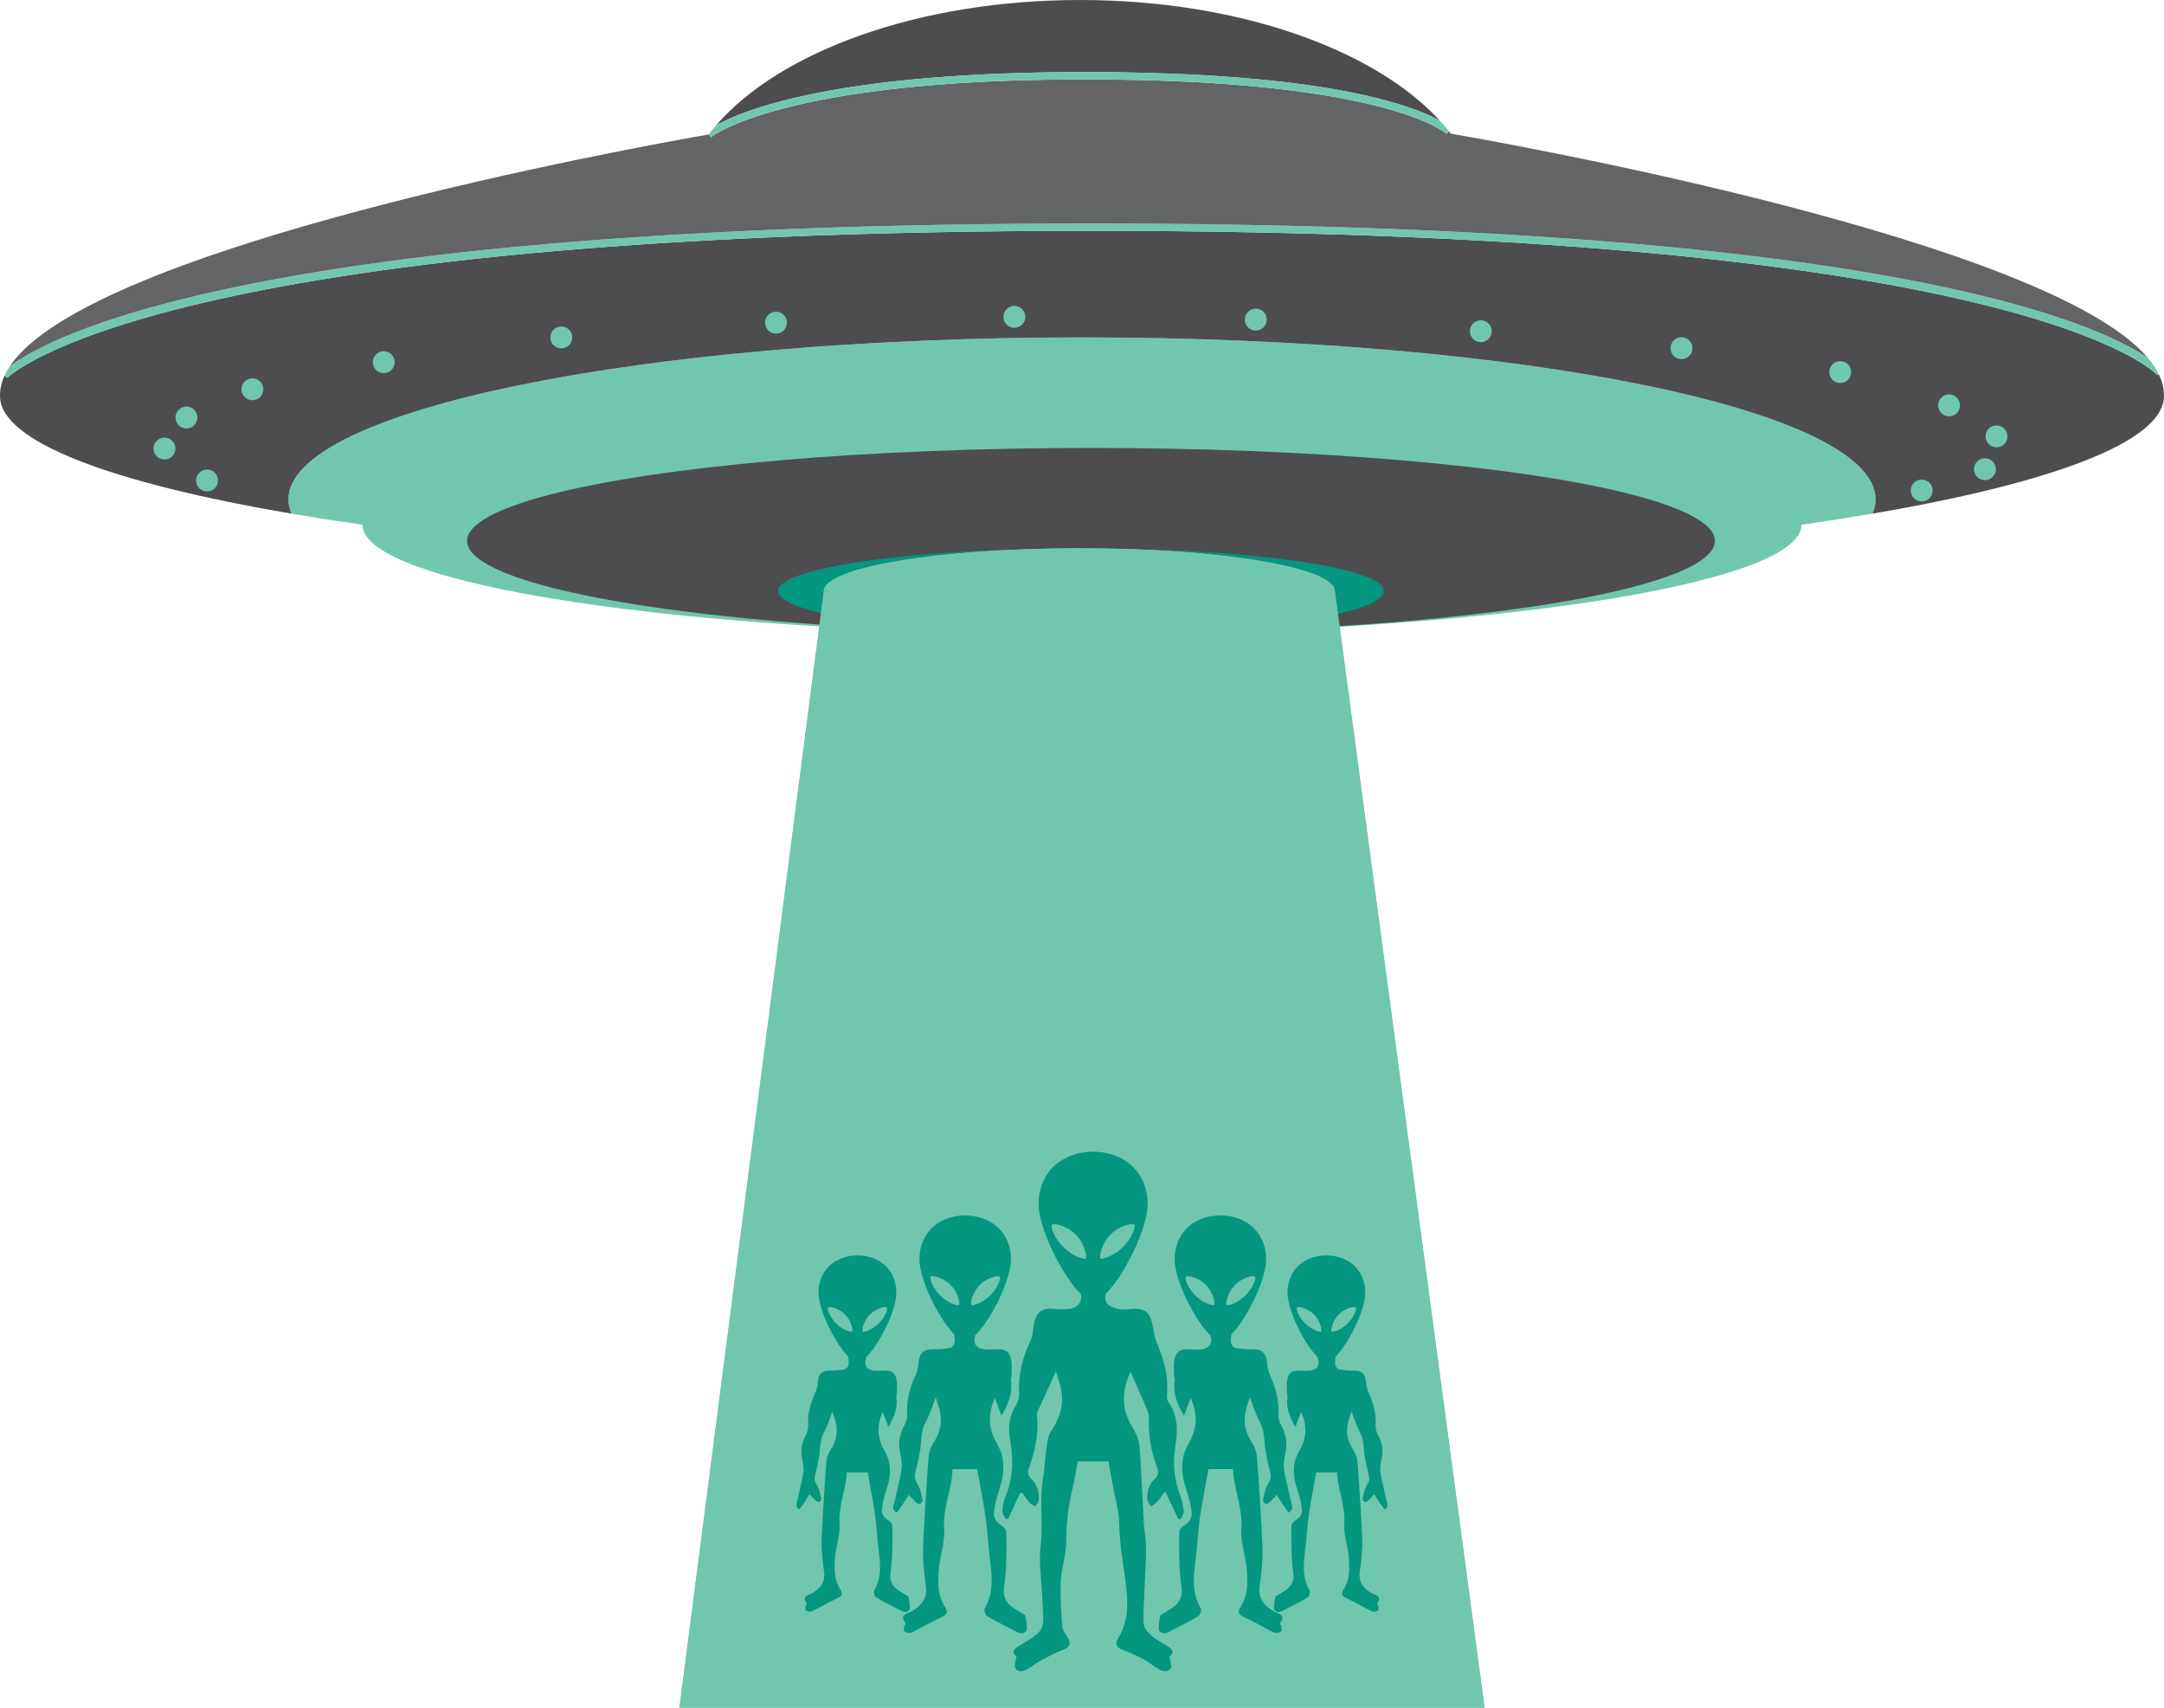 <?xml version="1.0" encoding="utf-8"?>
<!-- Generator: Adobe Illustrator 17.0.0, SVG Export Plug-In . SVG Version: 6.00 Build 0)  -->
<!DOCTYPE svg PUBLIC "-//W3C//DTD SVG 1.1//EN" "http://www.w3.org/Graphics/SVG/1.1/DTD/svg11.dtd">
<svg version="1.1" id="Layer_1" xmlns="http://www.w3.org/2000/svg" xmlns:xlink="http://www.w3.org/1999/xlink" x="0px" y="0px"
	 width="180px" height="142.034px" viewBox="0 0 180 142.034" enable-background="new 0 0 180 142.034" xml:space="preserve">
<g>
	<path fill="#70C7AE" d="M90,28.065c-36.458,0-66.012,6.032-66.012,13.473c0,0.398,0.09,0.792,0.255,1.181
		c1.882,0.321,3.85,0.629,5.908,0.921v0.001c0,5.015,26.795,9.08,59.849,9.08s59.849-4.065,59.849-9.08V43.64
		c2.058-0.292,4.026-0.6,5.908-0.921c0.166-0.389,0.255-0.783,0.255-1.181C156.012,34.097,126.458,28.065,90,28.065z"/>
</g>
<g>
	<path fill="#4D4D4F" d="M179.998,32.906c0.006-0.599-0.151-1.192-0.437-1.781l-0.1,0.082c-0.1-0.12-10.939-12.011-88.712-12.011
		c-77.824,0-90.027,12.108-90.14,12.231L0.39,31.225C0.13,31.789-0.009,32.358,0,32.93c0,3.785,9.21,7.226,24.242,9.788
		c-0.166-0.389-0.255-0.783-0.255-1.181c0-7.441,29.555-13.473,66.012-13.473c36.458,0,66.012,6.032,66.012,13.473
		c0,0.398-0.09,0.792-0.255,1.181C170.79,40.156,180,36.715,180,32.93C180,32.922,179.998,32.914,179.998,32.906z"/>
</g>
<g>
	<path fill="#70C7AE" d="M90.749,19.197c77.773,0,88.612,11.891,88.712,12.011l0.1-0.082c-0.221-0.454-0.516-0.904-0.895-1.35
		c-4.386-2.977-22.419-11.185-87.918-11.185c-69.529,0-86.638,9.398-89.924,11.859c-0.173,0.258-0.316,0.517-0.436,0.777
		l0.219,0.202C0.722,31.305,12.925,19.197,90.749,19.197z"/>
</g>
<g>
	<circle fill="#70C7AE" cx="17.224" cy="39.963" r="0.912"/>
</g>
<g>
	<circle fill="#70C7AE" cx="13.683" cy="37.307" r="0.912"/>
</g>
<g>
	<circle fill="#70C7AE" cx="15.506" cy="34.727" r="0.911"/>
</g>
<g>
	<circle fill="#70C7AE" cx="20.993" cy="32.375" r="0.911"/>
</g>
<g>
	<circle fill="#70C7AE" cx="31.919" cy="30.123" r="0.911"/>
</g>
<g>
	<circle fill="#70C7AE" cx="46.69" cy="28.065" r="0.911"/>
</g>
<g>
	<circle fill="#70C7AE" cx="64.546" cy="26.835" r="0.911"/>
</g>
<g>
	<circle fill="#70C7AE" cx="84.375" cy="26.353" r="0.911"/>
</g>
<g>
	<circle fill="#70C7AE" cx="104.457" cy="26.582" r="0.911"/>
</g>
<g>
	<circle fill="#70C7AE" cx="123.173" cy="27.545" r="0.911"/>
</g>
<g>
	<circle fill="#70C7AE" cx="139.866" cy="28.959" r="0.911"/>
</g>
<g>
	<circle fill="#70C7AE" cx="153.068" cy="30.946" r="0.911"/>
</g>
<g>
	<circle fill="#70C7AE" cx="162.123" cy="33.714" r="0.911"/>
</g>
<g>
	<circle fill="#70C7AE" cx="166.068" cy="36.294" r="0.911"/>
</g>
<g>
	<circle fill="#70C7AE" cx="165.105" cy="39.026" r="0.911"/>
</g>
<g>
	<circle fill="#70C7AE" cx="159.847" cy="40.796" r="0.911"/>
</g>
<g>
	<path fill="#4D4D4F" d="M90.225,5.994h0.18c19.797,0.018,27.04,2.759,29.357,4.037C114.306,4.088,102.959,0,89.838,0
		c-13.4,0-24.947,4.264-30.262,10.413c2.303-1.284,10.001-4.4,30.469-4.419H90.225z"/>
</g>
<g>
	<path fill="#636466" d="M120.68,11.116c-0.054-0.07-0.114-0.139-0.169-0.209l-0.189,0.222c-0.057-0.048-5.001-4.505-29.917-4.527
		h-0.18h-0.18c-25.008,0.023-30.844,4.762-30.899,4.81l-0.197-0.231l0,0c-6.325,1.107-51.463,9.316-58.124,19.268
		C4.11,27.988,21.22,18.59,90.749,18.59c65.499,0,83.531,8.208,87.918,11.185C170.302,19.906,125.216,11.9,120.68,11.116z"/>
</g>
<g>
	<path fill="#70C7AE" d="M90.046,6.601h0.18h0.18c24.915,0.023,29.86,4.479,29.917,4.527l0.189-0.222
		c-0.236-0.296-0.485-0.588-0.749-0.876c-2.317-1.278-9.56-4.019-29.357-4.037h-0.18h-0.18c-20.469,0.02-28.166,3.137-30.47,4.42
		c-0.219,0.253-0.431,0.508-0.628,0.767l0.197,0.231C59.202,11.364,65.038,6.624,90.046,6.601z"/>
</g>
<g>
	<ellipse fill="#4D4D4F" cx="90.749" cy="44.988" rx="51.899" ry="7.733"/>
</g>
<g>
	<ellipse fill="#04967F" cx="89.914" cy="49.161" rx="25.191" ry="3.559"/>
</g>
<g>
	<path fill="#70C7AE" d="M111.033,49.161h-0.006c0-1.966-9.514-3.559-21.25-3.559s-21.25,1.594-21.25,3.559l-12.014,92.873h66.974
		L111.033,49.161z"/>
</g>
<g>
	<path fill="#70C7AE" d="M111.033,49.161h-0.006c0-1.966-9.514-3.559-21.25-3.559s-21.25,1.594-21.25,3.559l-12.014,92.873h66.974
		L111.033,49.161z"/>
</g>
<g>
	<g>
		<path fill="#04967F" d="M85.221,134.294c-0.078-0.055-0.17-0.097-0.253-0.147c-0.18-0.111-0.355-0.226-0.539-0.332
			c-0.695-0.396-1.022-0.963-0.917-1.778c0.074-0.571,0.147-1.151,0.166-1.727c0.037-0.963,0.046-1.925,0.023-2.888
			c-0.005-0.18-0.193-0.424-0.364-0.52c-0.474-0.272-0.732-0.668-0.659-1.184c0.088-0.622,0.235-1.244,0.442-1.838
			c0.456-1.303,0.511-2.625-0.184-3.8c-0.755-1.276-0.778-2.483-0.18-3.804c0.184,0.497,0.359,0.967,0.548,1.469
			c0.548-0.93,0.94-1.833,0.783-2.883c-0.023-0.147,0.051-0.304,0.051-0.461c0.005-0.424,0.051-0.857-0.023-1.267
			c-0.129-0.709-0.465-0.935-1.174-0.917c-0.332,0.005-0.663,0.046-0.986,0.018c-0.737-0.055-1.059-0.484-0.838-1.174
			c0.002-0.005,0.004-0.01,0.005-0.015c0.055-0.054,0.113-0.105,0.165-0.162c0.671-0.74,1.18-1.59,1.636-2.472
			c0.304-0.589,0.57-1.195,0.784-1.823c0.149-0.437,0.273-0.881,0.34-1.339c0.084-0.57,0.04-1.129-0.128-1.677
			c-0.27-0.88-0.814-1.545-1.618-1.992c-0.623-0.346-1.298-0.487-2.025-0.492c-0.696,0.003-1.378,0.144-2.009,0.492
			c-0.641,0.353-1.126,0.855-1.436,1.518c-0.347,0.741-0.431,1.519-0.286,2.322c0.1,0.556,0.273,1.092,0.477,1.617
			c0.272,0.699,0.597,1.374,0.971,2.024c0.362,0.63,0.757,1.238,1.245,1.779c0.044,0.049,0.092,0.092,0.137,0.138
			c0.041,0.191,0.06,0.392,0.046,0.608c-0.014,0.18-0.193,0.465-0.341,0.502c-0.442,0.097-0.912,0.138-1.368,0.129
			c-0.907-0.018-1.253,0.299-1.322,1.216c-0.023,0.332-0.111,0.677-0.253,0.981c-0.465,1.018-0.737,2.063-0.682,3.196
			c0.014,0.304-0.069,0.659-0.221,0.926c-0.392,0.668-0.511,1.354-0.392,2.114c0.083,0.493,0.217,1.009,0.152,1.492
			c-0.12,0.889-0.373,1.759-0.557,2.639c-0.074,0.359-0.318,0.765,0.134,1.018c0.037,0.023,0.368-0.465,0.548-0.723
			c0.17-0.244,0.313-0.507,0.47-0.755c0.189,0.193,0.368,0.405,0.571,0.585c0.097,0.092,0.267,0.212,0.355,0.184
			c0.106-0.041,0.244-0.244,0.221-0.345c-0.106-0.456-0.18-0.958-0.428-1.336c-0.212-0.332-0.267-0.567-0.175-0.944
			c0.207-0.838,0.419-1.69,0.479-2.547c0.041-0.626,0.124-1.184,0.433-1.746c0.322-0.59,0.511-1.253,0.788-1.953
			c0.078,0.24,0.12,0.405,0.18,0.562c0.415,1.147,0.309,2.22-0.387,3.252c-0.216,0.322-0.359,0.746-0.387,1.133
			c-0.184,2.538-0.364,5.076-0.461,7.618c-0.037,1.032,0.097,2.082,0.235,3.114c0.143,1.032-0.345,1.626-1.165,2.105
			c-0.336,0.198-1.091,0.286-0.52,1.004c0.018,0.023-0.078,0.12-0.092,0.189c-0.028,0.157-0.106,0.391-0.037,0.461
			c0.115,0.115,0.355,0.189,0.511,0.152c0.253-0.06,0.484-0.221,0.723-0.345c0.659-0.341,1.308-0.7,1.981-1.018
			c0.442-0.207,0.378-0.502,0.184-0.801c-0.649-1.013-0.594-2.142-0.497-3.247c0.092-1.073,0.516-2.151,0.433-3.196
			c-0.138-1.773,0.649-3.353,0.695-5.016c0.719,0,1.363,0,2.054,0c0.06,0.332,0.129,0.705,0.193,1.082
			c0.18,1.041,0.391,2.082,0.534,3.132c0.129,0.949,0.18,1.911,0.285,2.865c0.175,1.529,0.47,3.058-0.387,4.509
			c-0.083,0.138,0.055,0.553,0.207,0.645c0.737,0.442,1.515,0.811,2.275,1.216c0.332,0.175,0.659,0.368,0.981,0
			C85.484,135.515,85.341,134.377,85.221,134.294z M80.972,107.642c0.34-0.744,0.914-1.22,1.695-1.449
			c0.114-0.034,0.238-0.044,0.358-0.045c0.128-0.002,0.178,0.051,0.16,0.177c-0.019,0.13-0.049,0.264-0.103,0.382
			c-0.343,0.75-0.879,1.319-1.627,1.675c-0.157,0.075-0.328,0.128-0.498,0.168c-0.16,0.037-0.186,0.003-0.18-0.212
			C80.788,108.125,80.864,107.878,80.972,107.642z M78.795,108.212c-0.621-0.393-1.079-0.926-1.351-1.611
			c-0.039-0.097-0.052-0.206-0.063-0.31c-0.009-0.086,0.029-0.123,0.115-0.138c0.16-0.027,0.314,0.008,0.464,0.056
			c0.612,0.193,1.1,0.552,1.453,1.092c0.195,0.298,0.374,0.797,0.379,1.084c0.003,0.171-0.025,0.198-0.195,0.168
			C79.305,108.5,79.043,108.369,78.795,108.212z"/>
	</g>
</g>
<g>
	<g>
		<path fill="#04967F" d="M98.136,124.284c-0.476-1.261-0.597-2.546-0.389-3.871c0.207-1.319,0.293-2.616-0.556-3.789
			c-0.12-0.165-0.144-0.441-0.125-0.658c0.128-1.466-0.228-2.829-0.799-4.163c-0.176-0.411-0.279-0.864-0.352-1.307
			c-0.161-0.971-0.38-1.798-1.817-1.628c-0.382,0.045-0.791,0.077-1.155-0.014c-0.341-0.086-0.81-0.27-0.924-0.538
			c-0.083-0.194-0.096-0.438-0.063-0.695c0.055-0.055,0.114-0.106,0.167-0.164c0.8-0.882,1.405-1.893,1.949-2.945
			c0.362-0.701,0.679-1.423,0.933-2.171c0.177-0.521,0.325-1.049,0.405-1.595c0.1-0.679,0.048-1.345-0.153-1.998
			c-0.322-1.048-0.969-1.84-1.927-2.372c-0.742-0.412-1.546-0.58-2.412-0.587c-0.829,0.003-1.641,0.171-2.393,0.585
			c-0.763,0.42-1.341,1.019-1.71,1.808c-0.413,0.883-0.513,1.809-0.34,2.766c0.12,0.662,0.325,1.3,0.568,1.926
			c0.324,0.833,0.711,1.636,1.157,2.41c0.431,0.75,0.901,1.474,1.483,2.119c0.074,0.082,0.154,0.156,0.231,0.233
			c0.107,0.662-0.262,1.158-1.033,1.232c-0.364,0.035-0.74,0.042-1.102-0.004c-1.211-0.154-1.73,0.325-1.846,1.77
			c-0.024,0.297-0.083,0.611-0.212,0.875c-0.682,1.399-1.035,2.857-0.951,4.422c0.016,0.303-0.074,0.664-0.24,0.914
			c-0.598,0.9-0.688,1.874-0.511,2.892c0.28,1.61,0.27,3.183-0.383,4.72c-0.161,0.38-0.232,0.815-0.256,1.23
			c-0.012,0.21,0.172,0.432,0.267,0.648c0.072-0.003,0.143-0.006,0.215-0.01c0.33-0.715,0.661-1.431,0.991-2.146
			c0.067-0.006,0.134-0.012,0.2-0.018c0.188,0.274,0.356,0.565,0.573,0.814c0.121,0.139,0.324,0.209,0.489,0.31
			c0.099-0.166,0.271-0.326,0.285-0.499c0.056-0.679-0.108-1.303-0.62-1.795c-0.259-0.249-0.343-0.504-0.205-0.877
			c0.527-1.424,0.835-2.888,0.675-4.422c-0.011-0.104,0.022-0.224,0.067-0.322c0.506-1.111,1.017-2.22,1.517-3.307
			c0.052,0.179,0.116,0.454,0.212,0.717c0.529,1.451,0.335,2.799-0.512,4.085c-0.207,0.314-0.368,0.696-0.423,1.066
			c-0.155,1.049-0.203,2.115-0.37,3.162c-0.29,1.82,0.053,3.65-0.183,5.485c-0.175,1.355,0.079,2.763,0.132,4.149
			c0.11,2.883,0.48,2.721-1.946,4.183c-0.547,0.33-0.56,0.53-0.198,0.876c-0.049,0.39-0.208,0.743-0.095,0.946
			c0.217,0.39,0.641,0.28,0.976,0.1c0.355-0.191,0.67-0.458,1.026-0.649c0.622-0.335,1.239-0.701,1.9-0.936
			c0.6-0.213,0.778-0.496,0.453-1.067c-0.16-0.282-0.426-0.561-0.447-0.855c-0.089-1.265-0.187-2.539-0.124-3.802
			c0.058-1.149,0.458-2.287,0.457-3.43c-0.001-1.426,0.169-2.802,0.494-4.178c0.193-0.818,0.322-1.652,0.458-2.366
			c0.882,0,1.694,0,2.562,0c0.089,0.509,0.194,1.114,0.301,1.719c0.212,1.194,0.58,2.385,0.598,3.581
			c0.021,1.423,0.258,2.797,0.448,4.191c0.244,1.795,0.477,3.605-0.582,5.279c-0.276,0.436-0.042,0.744,0.438,0.915
			c0.591,0.21,1.165,0.479,1.72,0.774c0.423,0.225,0.791,0.554,1.207,0.795c0.346,0.199,0.793,0.331,1.04-0.058
			c0.126-0.198-0.046-0.585-0.094-0.974c0.366-0.328,0.346-0.54-0.174-0.857c-0.461-0.282-0.947-0.542-1.349-0.895
			c-0.284-0.25-0.605-0.629-0.631-0.971c-0.064-0.862,0.026-1.736,0.061-2.605c0.05-1.232,0.139-2.463,0.145-3.695
			c0.003-0.687-0.154-1.372-0.194-2.061c-0.123-2.138-0.185-4.281-0.361-6.414c-0.048-0.582-0.341-1.184-0.653-1.697
			c-0.932-1.533-0.74-3.046-0.095-4.496c0.409,0.926,0.849,1.901,1.267,2.884c0.124,0.291,0.277,0.611,0.267,0.912
			c-0.049,1.449,0.167,2.847,0.688,4.198c0.14,0.363,0.1,0.658-0.208,0.935c-0.495,0.445-0.643,1.052-0.617,1.685
			c0.009,0.206,0.206,0.403,0.317,0.604c0.17-0.13,0.362-0.239,0.503-0.395c0.209-0.23,0.382-0.492,0.669-0.872
			c0.416,0.882,0.755,1.602,1.094,2.322c0.079-0.013,0.158-0.025,0.237-0.038c0.078-0.216,0.241-0.442,0.215-0.645
			C98.409,125.204,98.303,124.728,98.136,124.284z M91.746,103.595c0.405-0.886,1.089-1.453,2.018-1.726
			c0.136-0.04,0.284-0.052,0.426-0.054c0.152-0.002,0.212,0.061,0.19,0.211c-0.022,0.155-0.058,0.314-0.123,0.455
			c-0.409,0.893-1.047,1.57-1.937,1.995c-0.188,0.089-0.391,0.153-0.594,0.2c-0.191,0.045-0.221,0.004-0.215-0.253
			C91.527,104.17,91.618,103.876,91.746,103.595z M89.154,104.274c-0.74-0.468-1.285-1.103-1.609-1.918
			c-0.046-0.115-0.062-0.245-0.075-0.37c-0.011-0.102,0.035-0.147,0.137-0.164c0.19-0.032,0.373,0.01,0.552,0.066
			c0.729,0.23,1.31,0.657,1.731,1.3c0.232,0.354,0.446,0.949,0.452,1.291c0.003,0.204-0.03,0.236-0.232,0.2
			C89.761,104.616,89.449,104.46,89.154,104.274z"/>
	</g>
</g>
<g>
	<g>
		<path fill="#04967F" d="M107.357,124.783c-0.184-0.88-0.438-1.75-0.557-2.639c-0.064-0.484,0.069-0.999,0.152-1.492
			c0.12-0.76,0-1.446-0.392-2.114c-0.152-0.267-0.235-0.622-0.221-0.926c0.055-1.133-0.216-2.179-0.682-3.196
			c-0.143-0.304-0.23-0.649-0.253-0.981c-0.069-0.917-0.415-1.234-1.322-1.216c-0.456,0.009-0.926-0.032-1.368-0.129
			c-0.147-0.037-0.327-0.322-0.341-0.502c-0.014-0.216,0.005-0.417,0.046-0.608c0.045-0.047,0.094-0.09,0.137-0.138
			c0.488-0.542,0.883-1.15,1.245-1.779c0.374-0.65,0.7-1.325,0.971-2.024c0.204-0.525,0.377-1.061,0.477-1.617
			c0.145-0.803,0.061-1.581-0.286-2.322c-0.31-0.662-0.796-1.165-1.436-1.518c-0.631-0.348-1.313-0.489-2.009-0.492
			c-0.727,0.006-1.403,0.146-2.025,0.492c-0.804,0.447-1.347,1.111-1.618,1.992c-0.168,0.548-0.213,1.107-0.129,1.677
			c0.068,0.459,0.192,0.902,0.34,1.339c0.213,0.628,0.479,1.234,0.784,1.823c0.456,0.883,0.965,1.732,1.636,2.472
			c0.052,0.057,0.11,0.108,0.165,0.162c0.002,0.005,0.004,0.01,0.005,0.015c0.221,0.691-0.101,1.119-0.838,1.174
			c-0.322,0.028-0.654-0.014-0.986-0.018c-0.709-0.018-1.046,0.207-1.174,0.917c-0.074,0.41-0.028,0.843-0.023,1.267
			c0,0.157,0.074,0.313,0.051,0.461c-0.157,1.05,0.235,1.953,0.783,2.883c0.189-0.502,0.364-0.972,0.548-1.469
			c0.599,1.322,0.576,2.529-0.18,3.804c-0.695,1.174-0.64,2.496-0.184,3.8c0.207,0.594,0.355,1.216,0.442,1.838
			c0.074,0.516-0.184,0.912-0.659,1.184c-0.17,0.097-0.359,0.341-0.364,0.52c-0.023,0.963-0.014,1.925,0.023,2.888
			c0.018,0.576,0.092,1.156,0.166,1.727c0.106,0.815-0.221,1.382-0.917,1.778c-0.184,0.106-0.359,0.221-0.539,0.332
			c-0.083,0.051-0.175,0.092-0.253,0.147c-0.12,0.083-0.263,1.221-0.152,1.34c0.322,0.368,0.649,0.175,0.981,0
			c0.76-0.405,1.538-0.774,2.275-1.216c0.152-0.092,0.29-0.507,0.207-0.645c-0.857-1.451-0.562-2.98-0.387-4.509
			c0.106-0.953,0.156-1.916,0.286-2.865c0.143-1.05,0.355-2.091,0.534-3.132c0.064-0.378,0.134-0.751,0.193-1.082
			c0.691,0,1.336,0,2.054,0c0.046,1.663,0.834,3.242,0.695,5.016c-0.083,1.045,0.341,2.123,0.433,3.196
			c0.097,1.105,0.152,2.234-0.497,3.247c-0.193,0.299-0.258,0.594,0.184,0.801c0.672,0.318,1.322,0.677,1.98,1.018
			c0.239,0.124,0.47,0.286,0.723,0.345c0.157,0.037,0.396-0.037,0.511-0.152c0.069-0.069-0.009-0.304-0.037-0.461
			c-0.014-0.069-0.11-0.166-0.092-0.189c0.571-0.719-0.184-0.806-0.52-1.004c-0.82-0.479-1.308-1.073-1.165-2.105
			c0.138-1.032,0.272-2.082,0.235-3.114c-0.097-2.542-0.276-5.08-0.461-7.618c-0.028-0.387-0.17-0.811-0.387-1.133
			c-0.695-1.032-0.801-2.105-0.387-3.252c0.06-0.157,0.101-0.322,0.18-0.562c0.276,0.7,0.465,1.363,0.788,1.953
			c0.309,0.562,0.392,1.119,0.433,1.746c0.06,0.857,0.272,1.709,0.479,2.547c0.092,0.378,0.037,0.613-0.175,0.944
			c-0.249,0.378-0.322,0.88-0.428,1.336c-0.023,0.101,0.115,0.304,0.221,0.345c0.088,0.028,0.258-0.092,0.355-0.184
			c0.203-0.18,0.382-0.392,0.571-0.585c0.157,0.249,0.299,0.511,0.47,0.755c0.18,0.258,0.511,0.746,0.548,0.723
			C107.675,125.548,107.431,125.142,107.357,124.783z M102.382,107.301c0.353-0.54,0.841-0.899,1.453-1.092
			c0.15-0.047,0.304-0.082,0.464-0.056c0.086,0.014,0.124,0.052,0.115,0.138c-0.011,0.105-0.024,0.214-0.063,0.31
			c-0.272,0.685-0.73,1.218-1.351,1.611c-0.248,0.157-0.51,0.288-0.803,0.34c-0.169,0.03-0.198,0.003-0.195-0.168
			C102.008,108.098,102.187,107.598,102.382,107.301z M100.341,108.382c-0.748-0.356-1.284-0.925-1.627-1.675
			c-0.054-0.119-0.084-0.252-0.103-0.382c-0.018-0.126,0.032-0.179,0.16-0.177c0.12,0.002,0.244,0.012,0.358,0.045
			c0.78,0.229,1.354,0.705,1.694,1.449c0.108,0.236,0.184,0.483,0.196,0.696c0.006,0.215-0.02,0.25-0.18,0.212
			C100.669,108.51,100.499,108.457,100.341,108.382z"/>
	</g>
</g>
<g>
	<g>
		<path fill="#04967F" d="M115.295,124.67c-0.157-0.748-0.372-1.488-0.474-2.243c-0.055-0.411,0.059-0.85,0.129-1.268
			c0.102-0.646,0-1.229-0.333-1.797c-0.129-0.227-0.2-0.529-0.188-0.787c0.047-0.963-0.184-1.852-0.579-2.717
			c-0.121-0.258-0.196-0.552-0.215-0.834c-0.059-0.779-0.352-1.049-1.124-1.034c-0.388,0.008-0.787-0.027-1.163-0.11
			c-0.125-0.031-0.278-0.274-0.29-0.427c-0.016-0.235,0.004-0.454,0.067-0.654c0.001-0.004,0.003-0.007,0.004-0.01
			c0.028-0.029,0.058-0.056,0.085-0.086c0.415-0.46,0.75-0.977,1.058-1.512c0.318-0.553,0.595-1.126,0.826-1.72
			c0.174-0.447,0.32-0.902,0.406-1.374c0.123-0.683,0.052-1.344-0.243-1.974c-0.263-0.563-0.676-0.99-1.221-1.29
			c-0.537-0.296-1.116-0.416-1.708-0.418c-0.618,0.005-1.192,0.124-1.722,0.419c-0.683,0.38-1.145,0.945-1.375,1.693
			c-0.143,0.466-0.181,0.941-0.109,1.426c0.057,0.39,0.163,0.767,0.289,1.138c0.181,0.534,0.408,1.049,0.666,1.549
			c0.388,0.75,0.82,1.472,1.391,2.101c0.025,0.027,0.053,0.05,0.078,0.077c0.001,0.003,0.003,0.006,0.004,0.009v0.004
			c0.024,0.059,0.043,0.117,0.063,0.176c0.188,0.587-0.086,0.951-0.713,0.998c-0.274,0.023-0.556-0.012-0.838-0.016
			c-0.603-0.016-0.889,0.176-0.998,0.779c-0.063,0.348-0.023,0.716-0.02,1.077c0,0.133,0.063,0.266,0.043,0.392
			c-0.133,0.893,0.2,1.66,0.666,2.451c0.16-0.427,0.309-0.826,0.466-1.249c0.509,1.124,0.489,2.149-0.153,3.234
			c-0.591,0.998-0.544,2.122-0.157,3.23c0.176,0.505,0.301,1.034,0.376,1.562c0.063,0.438-0.157,0.775-0.56,1.006
			c-0.145,0.082-0.305,0.29-0.309,0.442c-0.02,0.818-0.012,1.636,0.02,2.455c0.016,0.489,0.078,0.983,0.141,1.468
			c0.09,0.693-0.188,1.174-0.779,1.511c-0.157,0.09-0.305,0.188-0.458,0.282c-0.071,0.043-0.149,0.078-0.215,0.125
			c-0.102,0.07-0.223,1.038-0.129,1.139c0.274,0.313,0.552,0.149,0.834,0c0.646-0.345,1.308-0.658,1.934-1.034
			c0.129-0.078,0.247-0.431,0.176-0.548c-0.728-1.233-0.478-2.533-0.329-3.833c0.09-0.81,0.133-1.629,0.243-2.435
			c0.121-0.893,0.301-1.777,0.454-2.662c0.055-0.321,0.114-0.638,0.164-0.92c0.587,0,1.135,0,1.746,0
			c0.039,1.413,0.709,2.756,0.591,4.263c-0.07,0.889,0.29,1.805,0.368,2.717c0.082,0.94,0.129,1.899-0.423,2.76
			c-0.164,0.254-0.219,0.505,0.157,0.681c0.572,0.27,1.124,0.576,1.683,0.865c0.204,0.106,0.399,0.243,0.615,0.294
			c0.133,0.031,0.337-0.031,0.435-0.129c0.059-0.059-0.008-0.258-0.031-0.391c-0.012-0.059-0.094-0.141-0.078-0.161
			c0.485-0.611-0.157-0.685-0.442-0.853c-0.697-0.407-1.112-0.912-0.99-1.789c0.117-0.877,0.231-1.77,0.2-2.647
			c-0.082-2.161-0.235-4.318-0.391-6.475c-0.024-0.329-0.145-0.689-0.329-0.963c-0.591-0.877-0.681-1.789-0.329-2.764
			c0.051-0.133,0.086-0.274,0.153-0.478c0.235,0.595,0.395,1.159,0.669,1.66c0.262,0.478,0.333,0.951,0.368,1.484
			c0.051,0.728,0.231,1.452,0.407,2.165c0.078,0.321,0.031,0.521-0.149,0.803c-0.211,0.321-0.274,0.748-0.364,1.135
			c-0.02,0.086,0.098,0.258,0.188,0.294c0.074,0.024,0.219-0.078,0.301-0.157c0.172-0.153,0.325-0.333,0.485-0.497
			c0.133,0.211,0.254,0.435,0.399,0.642c0.153,0.219,0.435,0.634,0.466,0.615C115.565,125.32,115.358,124.975,115.295,124.67z
			 M109.755,110.756c-0.145-0.034-0.29-0.079-0.424-0.143c-0.636-0.303-1.091-0.786-1.383-1.424
			c-0.046-0.101-0.072-0.214-0.088-0.325c-0.015-0.107,0.028-0.152,0.136-0.151c0.102,0.001,0.207,0.01,0.304,0.038
			c0.663,0.195,1.151,0.599,1.44,1.232c0.092,0.201,0.157,0.41,0.167,0.591C109.913,110.758,109.891,110.788,109.755,110.756z
			 M110.744,110.615c0.004-0.244,0.157-0.668,0.322-0.921c0.3-0.459,0.715-0.764,1.235-0.928c0.128-0.04,0.258-0.07,0.394-0.047
			c0.073,0.012,0.106,0.044,0.098,0.117c-0.009,0.089-0.021,0.182-0.053,0.264c-0.232,0.582-0.62,1.036-1.148,1.369
			c-0.211,0.133-0.433,0.244-0.682,0.289C110.766,110.784,110.742,110.761,110.744,110.615z"/>
	</g>
</g>
<g>
	<g>
		<path fill="#04967F" d="M75.519,132.754c-0.067-0.047-0.145-0.082-0.215-0.125c-0.153-0.094-0.301-0.192-0.458-0.282
			c-0.591-0.337-0.869-0.818-0.779-1.511c0.063-0.485,0.125-0.979,0.141-1.468c0.031-0.818,0.039-1.636,0.02-2.455
			c-0.004-0.153-0.164-0.36-0.309-0.442c-0.403-0.231-0.622-0.568-0.56-1.006c0.074-0.529,0.2-1.057,0.376-1.562
			c0.388-1.108,0.435-2.232-0.157-3.23c-0.642-1.084-0.662-2.11-0.153-3.234c0.157,0.423,0.305,0.822,0.466,1.249
			c0.466-0.791,0.799-1.558,0.666-2.451c-0.02-0.125,0.043-0.258,0.043-0.392c0.004-0.36,0.043-0.728-0.02-1.077
			c-0.11-0.603-0.395-0.795-0.998-0.779c-0.282,0.004-0.564,0.039-0.838,0.016c-0.626-0.047-0.9-0.411-0.713-0.998
			c0.02-0.059,0.039-0.117,0.063-0.176v-0.004c0.001-0.003,0.003-0.006,0.004-0.009c0.025-0.026,0.054-0.05,0.078-0.077
			c0.571-0.629,1.003-1.351,1.391-2.101c0.259-0.5,0.485-1.016,0.666-1.549c0.126-0.372,0.232-0.749,0.289-1.138
			c0.071-0.484,0.034-0.96-0.109-1.426c-0.23-0.748-0.692-1.313-1.375-1.693c-0.529-0.294-1.104-0.414-1.722-0.419
			c-0.592,0.002-1.171,0.122-1.708,0.418c-0.544,0.3-0.957,0.727-1.221,1.29c-0.295,0.63-0.366,1.291-0.243,1.974
			c0.085,0.473,0.232,0.928,0.406,1.374c0.231,0.594,0.508,1.168,0.826,1.72c0.308,0.535,0.643,1.052,1.058,1.512
			c0.027,0.03,0.058,0.057,0.086,0.086c0.001,0.004,0.003,0.007,0.004,0.01c0.063,0.2,0.082,0.419,0.067,0.654
			c-0.012,0.153-0.164,0.395-0.29,0.427c-0.376,0.082-0.775,0.117-1.163,0.11c-0.771-0.016-1.065,0.254-1.123,1.034
			c-0.02,0.282-0.094,0.575-0.215,0.834c-0.395,0.865-0.626,1.754-0.579,2.717c0.012,0.258-0.059,0.56-0.188,0.787
			c-0.333,0.568-0.435,1.151-0.333,1.797c0.07,0.419,0.184,0.857,0.129,1.268c-0.102,0.756-0.317,1.496-0.474,2.243
			c-0.063,0.305-0.27,0.65,0.114,0.865c0.031,0.02,0.313-0.395,0.466-0.615c0.145-0.208,0.266-0.431,0.399-0.642
			c0.161,0.164,0.313,0.345,0.485,0.497c0.082,0.078,0.227,0.18,0.301,0.157c0.09-0.035,0.208-0.207,0.188-0.294
			c-0.09-0.388-0.153-0.814-0.364-1.135c-0.18-0.282-0.227-0.482-0.149-0.803c0.176-0.713,0.356-1.437,0.407-2.165
			c0.035-0.532,0.106-1.006,0.368-1.484c0.274-0.501,0.435-1.065,0.669-1.66c0.067,0.204,0.102,0.345,0.153,0.478
			c0.352,0.975,0.262,1.887-0.329,2.764c-0.184,0.274-0.305,0.634-0.329,0.963c-0.156,2.157-0.309,4.314-0.391,6.475
			c-0.031,0.877,0.082,1.77,0.2,2.647c0.121,0.877-0.294,1.382-0.99,1.789c-0.286,0.168-0.928,0.243-0.442,0.853
			c0.016,0.02-0.067,0.102-0.078,0.161c-0.023,0.133-0.09,0.333-0.031,0.391c0.098,0.098,0.301,0.16,0.435,0.129
			c0.215-0.051,0.411-0.188,0.615-0.294c0.56-0.29,1.112-0.595,1.683-0.865c0.376-0.176,0.321-0.427,0.157-0.681
			c-0.552-0.861-0.505-1.821-0.423-2.76c0.078-0.912,0.438-1.828,0.368-2.717c-0.118-1.507,0.552-2.85,0.591-4.263
			c0.611,0,1.159,0,1.746,0c0.051,0.282,0.11,0.599,0.164,0.92c0.153,0.885,0.333,1.77,0.454,2.662
			c0.11,0.806,0.153,1.625,0.243,2.435c0.149,1.3,0.399,2.6-0.329,3.833c-0.071,0.117,0.047,0.47,0.176,0.548
			c0.626,0.376,1.288,0.689,1.934,1.034c0.282,0.149,0.56,0.313,0.834,0C75.742,133.792,75.621,132.825,75.519,132.754z
			 M70.739,110.758c-0.249-0.045-0.471-0.156-0.682-0.289c-0.528-0.334-0.917-0.787-1.148-1.369
			c-0.033-0.082-0.044-0.175-0.053-0.264c-0.008-0.073,0.025-0.105,0.098-0.117c0.136-0.023,0.266,0.007,0.394,0.047
			c0.52,0.164,0.935,0.469,1.235,0.928c0.166,0.253,0.318,0.678,0.322,0.921C70.907,110.761,70.883,110.784,70.739,110.758z
			 M71.741,110.575c0.01-0.181,0.075-0.391,0.167-0.591c0.289-0.633,0.777-1.037,1.44-1.232c0.097-0.029,0.202-0.037,0.304-0.038
			c0.108-0.001,0.151,0.044,0.136,0.151c-0.016,0.11-0.041,0.224-0.088,0.325c-0.292,0.637-0.747,1.121-1.383,1.424
			c-0.134,0.064-0.279,0.109-0.424,0.143C71.758,110.788,71.736,110.758,71.741,110.575z"/>
	</g>
</g>
</svg>
